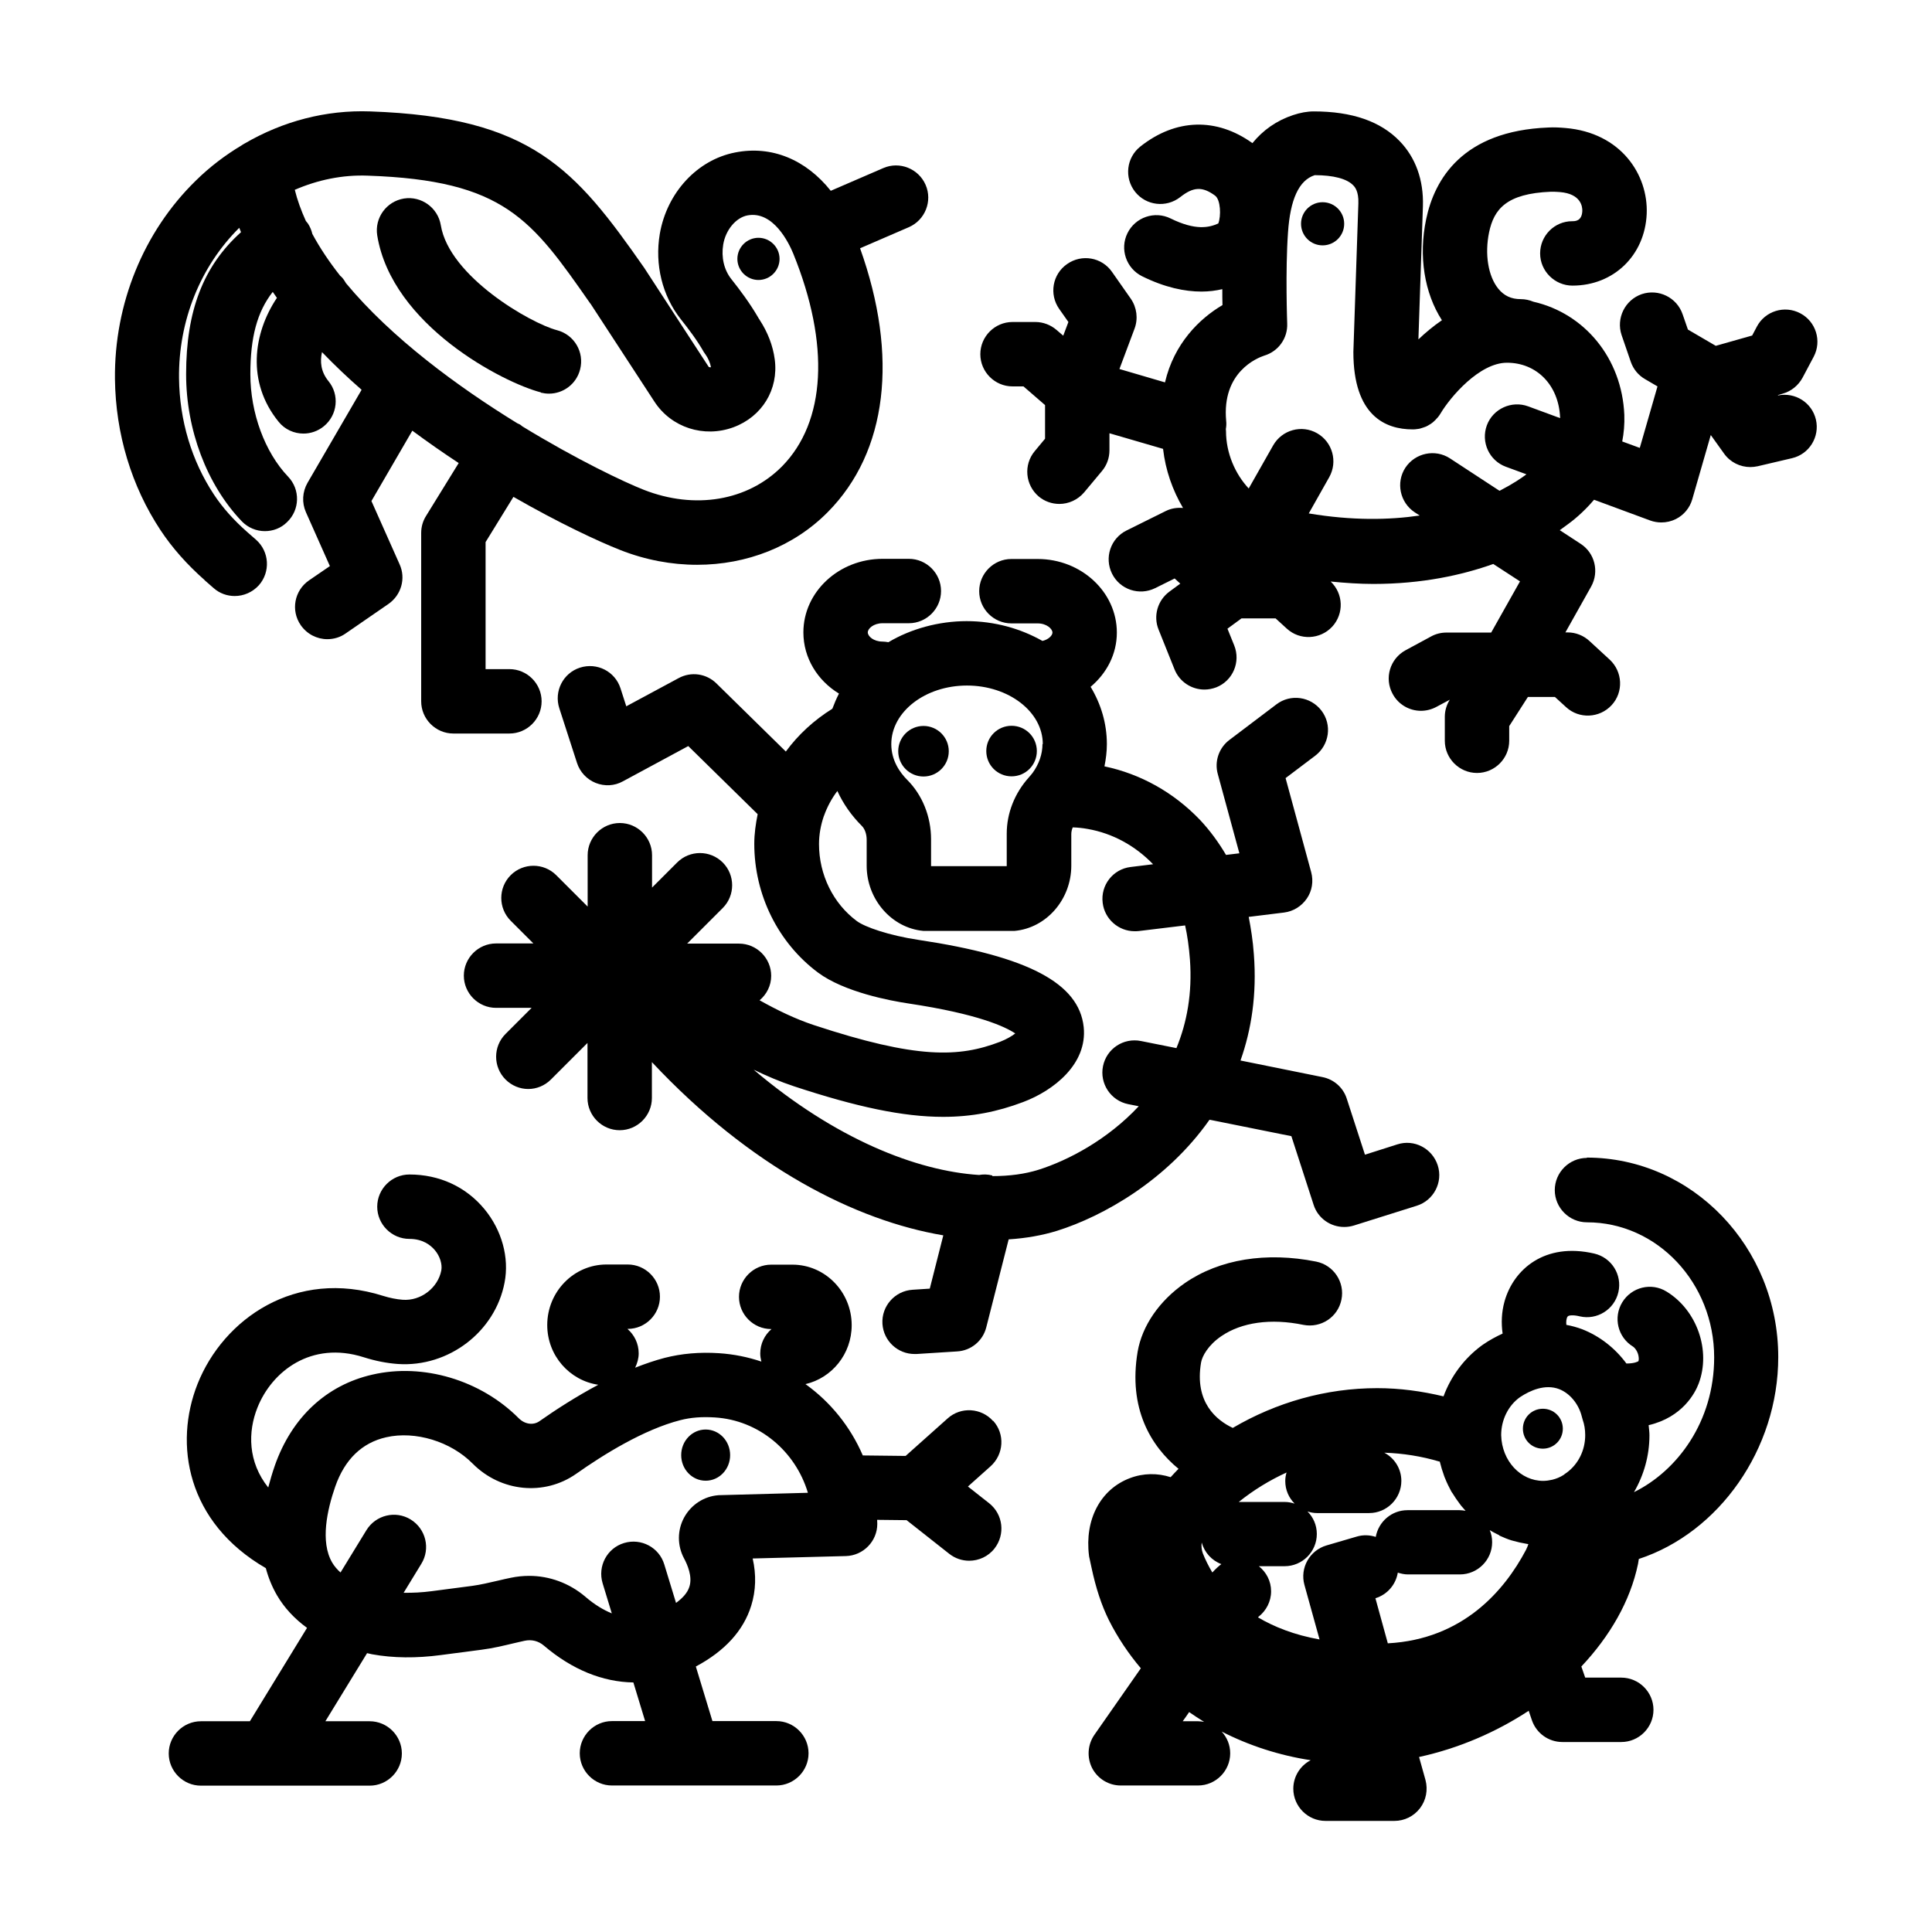 <?xml version="1.0" encoding="UTF-8"?>
<svg id="Layer_13" data-name="Layer 13" xmlns="http://www.w3.org/2000/svg" viewBox="0 0 120 120">
  <path d="m33.6,24.39c.17.04.34.06.5.06.89,0,1.7-.6,1.93-1.5.28-1.07-.36-2.16-1.43-2.44-1.65-.43-6.7-3.34-7.22-6.52-.18-1.09-1.21-1.83-2.29-1.66-1.09.18-1.83,1.2-1.66,2.29.91,5.6,7.86,9.16,10.16,9.75Z"/>
  <path d="m12.7,36.03l.56.49c.38.34.85.5,1.32.5.55,0,1.1-.23,1.5-.67.73-.83.65-2.09-.17-2.82l-.56-.49c-.86-.76-1.53-1.52-2.06-2.32-1.39-2.1-2.14-4.61-2.17-7.23-.04-3.55,1.32-6.94,3.74-9.34.03.09.08.18.11.27-2.34,2.1-3.41,4.88-3.41,8.82,0,3.46,1.29,6.87,3.45,9.13.39.41.92.62,1.44.62.5,0,1-.18,1.38-.56.8-.76.83-2.03.06-2.83-1.44-1.51-2.34-3.95-2.34-6.36,0-2.29.42-3.87,1.39-5.11.08.12.17.24.26.37-1.48,2.21-1.89,5.24.1,7.69.39.49.97.74,1.55.74.44,0,.89-.15,1.26-.45.86-.7.99-1.96.29-2.81-.48-.59-.53-1.22-.4-1.8.78.81,1.6,1.59,2.46,2.34l-3.36,5.78c-.32.56-.36,1.23-.1,1.82l1.49,3.35-1.3.89c-.91.63-1.14,1.87-.51,2.78.39.56,1.01.87,1.65.87.39,0,.79-.11,1.13-.35l2.67-1.84c.79-.55,1.09-1.58.69-2.46l-1.75-3.93,2.54-4.37c.96.71,1.92,1.38,2.88,2.01l-2.03,3.29c-.2.32-.3.68-.3,1.05v10.46c0,1.1.9,2,2,2h3.48c1.1,0,2-.9,2-2s-.9-2-2-2h-1.48v-7.89l1.73-2.81c2.82,1.62,5.26,2.76,6.63,3.3,1.57.62,3.19.92,4.78.92,3.07,0,6-1.13,8.12-3.28,3.7-3.74,4.4-9.67,2-16.38l3.03-1.31c1.01-.44,1.48-1.62,1.04-2.63s-1.62-1.48-2.63-1.04l-3.26,1.41c-1.54-1.93-3.66-2.83-5.94-2.38-2.36.46-4.24,2.5-4.68,5.06-.32,1.9.15,3.83,1.3,5.29.5.63,1.01,1.3,1.42,2.02.01.02.02.04.04.06.01.02.03.04.04.06,0,.01.02.03.03.04.18.26.3.53.35.81-.05.01-.11,0-.14-.02l-4.01-6.16c-4.29-6.14-7-9.36-17.01-9.71-2.76-.1-5.43.61-7.8,1.99-.06.03-.12.07-.18.11-1.02.61-1.99,1.34-2.87,2.21-3.23,3.16-5.06,7.64-5.01,12.31.04,3.4,1.02,6.65,2.83,9.39.73,1.1,1.63,2.12,2.75,3.11Zm23.97-17.18l3.98,6.1c1.05,1.61,3.07,2.26,4.9,1.59,1.79-.66,2.82-2.36,2.57-4.22-.11-.85-.44-1.69-.93-2.44,0-.02-.02-.03-.03-.05-.03-.05-.06-.08-.08-.13,0,0,0,0,0,0,0,0,0,0,0,0-.52-.89-1.12-1.69-1.66-2.37-.45-.57-.63-1.35-.5-2.14.15-.91.79-1.67,1.5-1.81,1.62-.31,2.59,1.74,2.85,2.37,2.29,5.64,2.03,10.45-.7,13.22-2.12,2.14-5.41,2.7-8.59,1.45-1.2-.47-4.17-1.88-7.54-3.94-.05-.04-.09-.08-.14-.11-.05-.03-.11-.05-.17-.08-3.69-2.27-7.81-5.29-10.64-8.7-.07-.12-.15-.25-.25-.36-.03-.04-.07-.06-.11-.1-.67-.85-1.25-1.71-1.73-2.6-.05-.22-.14-.44-.27-.64-.04-.06-.09-.11-.13-.16-.29-.64-.53-1.29-.69-1.94,1.43-.62,2.97-.94,4.53-.88,8.49.29,10.17,2.71,13.83,7.95Z"/>
  <path d="m110.43,24.54l.3-.09c.53-.15.97-.51,1.23-.99l.69-1.3c.52-.98.14-2.19-.83-2.7-.98-.52-2.19-.14-2.7.83l-.29.55-2.26.64-1.73-1.01-.33-.95c-.36-1.05-1.5-1.6-2.54-1.25-1.04.36-1.6,1.5-1.25,2.54l.57,1.66c.16.46.47.84.89,1.08l.77.45-1.1,3.82-1.09-.4c.1-.52.15-1.06.13-1.65-.15-3.53-2.48-6.31-5.65-7.03-.24-.1-.5-.16-.78-.16-.6,0-1.04-.21-1.4-.65-.63-.78-.85-2.15-.57-3.5.3-1.43,1.07-2.41,3.83-2.52.19,0,.38,0,.57.02,1.33.11,1.4.93,1.39,1.18-.03.63-.45.63-.63.63-1.1,0-1.99.9-1.99,2s.91,2,2.01,2c2.56,0,4.5-1.88,4.61-4.46.1-2.43-1.6-5.04-5.05-5.33-.35-.03-.7-.05-1.06-.03-5.33.21-7.07,3.21-7.59,5.7-.48,2.29-.11,4.58.98,6.27-.54.37-1.03.78-1.46,1.19l.28-8.28c.05-1.61-.45-3.01-1.45-4.04-1.18-1.22-2.95-1.84-5.33-1.84h0c-.41,0-.84.08-1.29.23-1.02.34-1.86.93-2.52,1.74-2.23-1.6-4.76-1.53-6.96.21-.87.69-1.01,1.94-.33,2.81.69.87,1.94,1.01,2.81.33.81-.64,1.37-.67,2.16-.09.35.26.38,1.27.2,1.73-.58.26-1.41.45-2.96-.31-.99-.49-2.19-.08-2.68.91-.49.99-.08,2.19.91,2.68,1.42.7,2.65.95,3.69.95.47,0,.9-.06,1.29-.15,0,.36,0,.69.01.99-1.43.84-3.01,2.39-3.57,4.8l-2.83-.83.94-2.51c.23-.62.14-1.31-.23-1.85l-1.17-1.67c-.63-.91-1.88-1.13-2.79-.49-.91.63-1.13,1.88-.49,2.79l.57.81-.32.85-.42-.36c-.36-.31-.83-.49-1.31-.49h-1.42c-1.1,0-2,.9-2,2s.9,2,2,2h.68l1.34,1.16v2.09l-.64.77c-.71.85-.59,2.11.25,2.82.37.31.83.46,1.28.46.57,0,1.14-.25,1.54-.72l1.11-1.33c.3-.36.46-.81.46-1.28v-1.06l3.33.97c.15,1.32.59,2.57,1.24,3.67-.36-.03-.73.02-1.07.19l-2.44,1.21c-.99.49-1.39,1.69-.9,2.68.49.99,1.69,1.39,2.68.9l1.21-.6.35.32-.68.5c-.73.54-1.01,1.51-.67,2.35l.99,2.47c.31.78,1.06,1.26,1.86,1.26.25,0,.5-.05.74-.14,1.03-.41,1.52-1.58,1.11-2.6l-.42-1.04.87-.64h2.12l.69.63c.81.75,2.08.69,2.83-.12.74-.81.69-2.05-.1-2.8.92.09,1.81.15,2.65.15,3.03,0,5.51-.55,7.45-1.24l1.66,1.08-1.79,3.18h-2.78c-.33,0-.66.08-.95.24l-1.59.86c-.97.53-1.33,1.74-.8,2.71.36.67,1.05,1.05,1.76,1.05.32,0,.65-.08.95-.24l.84-.45c-.2.32-.31.68-.31,1.06v1.49c0,1.1.9,2,2,2s2-.9,2-2v-.91l1.16-1.81h1.68l.69.63c.81.75,2.08.69,2.83-.12s.69-2.08-.12-2.83l-1.26-1.16c-.37-.34-.85-.53-1.35-.53h-.14l1.6-2.85c.51-.92.23-2.08-.65-2.65l-1.3-.85c.18-.13.35-.25.48-.35.25-.18.94-.7,1.65-1.54l3.49,1.29c.22.08.46.12.69.12.31,0,.62-.07.9-.21.5-.25.87-.7,1.02-1.23l1.15-3.99.83,1.16c.38.53.99.83,1.63.83.15,0,.3-.02.45-.05l2.13-.5c1.08-.25,1.74-1.33,1.49-2.4-.25-1.06-1.29-1.71-2.35-1.5Zm-17.3,5.94l-3.07-2.01c-.92-.6-2.16-.34-2.77.58-.6.92-.34,2.16.58,2.77l.31.2c-1.9.28-4.2.32-6.89-.13l1.27-2.25c.54-.96.21-2.18-.75-2.73-.96-.55-2.18-.21-2.73.75l-1.52,2.68c-.85-.91-1.41-2.21-1.41-3.56,0-.04-.01-.09-.01-.13.03-.17.04-.34.02-.51-.28-3.04,1.94-3.91,2.36-4.05.88-.26,1.47-1.08,1.43-2,0-.03-.12-3.26.05-5.65.14-2.05.67-3.24,1.66-3.56,1.15,0,2,.22,2.39.63.09.09.35.36.32,1.13l-.31,9.22c0,3.97,2,4.81,3.68,4.81.02,0,.04,0,.06,0,.07,0,.14-.01.21-.02.06,0,.13-.02.19-.03.07-.02.13-.04.19-.06.06-.02.11-.04.17-.06.08-.03.15-.08.22-.12.03-.02.07-.04.1-.06.09-.06.17-.13.25-.21,0,0,.02-.02.03-.03.12-.12.22-.24.31-.39.61-1.03,2.42-3.16,4.13-3.16,1.85,0,3.21,1.39,3.3,3.39,0,.02,0,.03,0,.05l-1.98-.73c-1.03-.38-2.19.15-2.57,1.18-.38,1.04.15,2.19,1.18,2.57l1.28.47c-.3.23-.85.6-1.66,1.02Z"/>
  <path d="m43.83,88.79c-.84,0-1.52.71-1.52,1.59s.68,1.59,1.52,1.59,1.52-.71,1.52-1.59-.68-1.59-1.52-1.59Z"/>
  <path d="m98.57,71.92c-1.1,0-2,.9-2,2s.9,2,2,2c4.36,0,7.9,3.76,7.9,8.39,0,4-2.3,7.05-4.98,8.37.61-1.05.96-2.26.96-3.53,0-.21-.03-.42-.05-.63,2.1-.49,2.89-2,3.11-2.59.77-2.05-.11-4.56-2-5.71-.94-.58-2.17-.28-2.75.67-.57.94-.28,2.17.67,2.75.12.08.29.3.34.58.04.2,0,.31,0,.32-.03.03-.25.15-.75.15-.7-.95-1.65-1.7-2.75-2.13-.32-.12-.65-.21-.98-.27-.02-.17-.01-.4.08-.52.07-.09.39-.1.75-.01,1.07.25,2.15-.42,2.4-1.5.25-1.08-.42-2.15-1.5-2.4-3.07-.71-5.01.98-5.57,2.97-.19.68-.21,1.36-.12,2-.41.19-.82.41-1.21.68-.03.02-.06.04-.1.07-1.08.8-1.9,1.9-2.36,3.15-1.34-.32-2.71-.51-4.12-.51-3.18,0-6.26.88-8.97,2.47-1-.47-2.39-1.58-1.97-4.06.07-.4.44-1.08,1.26-1.64,1.26-.86,3.07-1.12,5.1-.7,1.09.21,2.14-.48,2.36-1.57.22-1.08-.48-2.14-1.57-2.36-3.1-.62-6-.15-8.15,1.33-1.59,1.1-2.66,2.65-2.94,4.27-.59,3.52.82,5.86,2.54,7.27-.17.17-.33.35-.49.52-.8-.26-1.69-.26-2.53.06-1.83.69-2.82,2.58-2.54,4.81,0,.05.02.11.03.16l.12.56c.28,1.32.63,2.37,1.09,3.3.54,1.07,1.21,2.07,1.98,2.98-.82,1.17-1.77,2.53-2.89,4.14-.42.61-.47,1.41-.13,2.07.35.66,1.03,1.07,1.77,1.07h4.8c1.1,0,2-.9,2-2,0-.52-.2-.99-.53-1.35,1.7.87,3.57,1.48,5.53,1.78-.64.33-1.08,1-1.08,1.77,0,1.1.9,2,2,2h4.28c.62,0,1.21-.29,1.59-.79s.5-1.14.34-1.75l-.4-1.43c2.44-.53,4.77-1.53,6.81-2.87l.2.59c.28.81,1.04,1.35,1.89,1.35h3.66c1.1,0,2-.9,2-2s-.9-2-2-2h-2.24l-.24-.69c1.77-1.88,3.04-4.06,3.52-6.37.02-.11.03-.21.05-.31,4.97-1.63,8.66-6.81,8.66-12.54,0-6.83-5.34-12.39-11.9-12.39Zm-9.15,18.85s.01.04.02.06c.07.28.15.55.25.82.02.06.04.12.07.18.11.28.24.54.38.8.02.04.05.08.08.12.14.23.29.45.45.66.03.04.06.08.09.12.09.11.18.21.27.31-.12-.02-.24-.04-.37-.04h-3.24c-.99,0-1.8.72-1.97,1.66-.37-.12-.78-.14-1.18-.02l-1.88.55c-1.05.31-1.66,1.4-1.37,2.45l.94,3.39c-1.57-.28-2.82-.78-3.82-1.37,0-.01.02-.03.03-.04.47-.37.78-.94.78-1.58s-.3-1.19-.76-1.56h1.6c1.1,0,2-.9,2-2,0-.55-.22-1.04-.58-1.4.19.06.38.1.59.1h3.24c1.1,0,2-.9,2-2,0-.76-.43-1.42-1.06-1.75,1.17.04,2.31.22,3.42.55Zm3.69,4.6c.27.12.54.24.82.32.01,0,.03,0,.04.01.28.08.56.14.85.19.04,0,.07.02.11.02-.04.12-.09.24-.15.36,0,0,0,0,0,0-1.33,2.52-3.91,5.55-8.58,5.8l-.77-2.8c.75-.23,1.27-.86,1.39-1.59.2.06.4.11.62.11h3.24c1.1,0,2-.9,2-2,0-.27-.05-.52-.15-.75.14.08.27.16.42.23.06.03.12.06.18.09Zm-18.4,1.11c-.08-.22-.1-.45-.07-.67.17.62.63,1.12,1.22,1.34-.16.12-.35.29-.56.52-.25-.42-.45-.83-.59-1.19Zm5.69-3.09c-.19-.06-.38-.1-.59-.1h-2.87c.92-.74,1.92-1.35,2.97-1.83-.05.17-.08.34-.08.53,0,.55.22,1.04.58,1.4Zm14.01-6.61c.63-.42,1.56-.83,2.43-.5.67.26,1.22.93,1.41,1.71.02.06.03.12.05.18.11.31.16.63.16.97,0,.94-.43,1.8-1.15,2.33-.07.04-.13.09-.19.14-.22.14-.46.24-.71.3-.18.04-.37.07-.56.07-1.4,0-2.57-1.23-2.61-2.84,0-.95.44-1.84,1.17-2.36Zm-19.99,20.13h-.96c.14-.19.27-.38.4-.57.3.21.61.41.93.61-.12-.02-.25-.04-.37-.04Z"/>
  <path d="m82.15,12.56c-.74,0-1.34.6-1.34,1.34s.6,1.34,1.34,1.34,1.34-.6,1.34-1.34-.6-1.34-1.34-1.34Z"/>
  <path d="m47.11,14.77c-.72,0-1.31.59-1.31,1.31s.59,1.31,1.31,1.31,1.31-.59,1.31-1.31-.59-1.31-1.31-1.31Z"/>
  <path d="m61.68,88.26c-.73-.82-2-.9-2.82-.16l-2.61,2.33-2.66-.03c-.77-1.79-2.01-3.32-3.56-4.43,1.64-.38,2.87-1.87,2.87-3.66,0-2.07-1.65-3.76-3.68-3.76h-1.32c-1.1,0-2,.9-2,2s.9,2,2,2h.02c-.43.37-.7.91-.7,1.52,0,.17.03.34.07.5-.83-.28-1.71-.46-2.62-.52-1.22-.08-2.33.02-3.39.29-.61.16-1.22.37-1.83.61.13-.27.22-.57.22-.89,0-.61-.27-1.15-.7-1.52h.02c1.1,0,2-.9,2-2s-.9-2-2-2h-1.32c-2.03,0-3.68,1.69-3.68,3.76,0,1.9,1.39,3.45,3.17,3.71-1.37.73-2.64,1.55-3.65,2.26-.38.27-.91.2-1.29-.18-2.36-2.37-5.93-3.44-9.09-2.71-2.86.65-5.01,2.66-6.06,5.65-.16.46-.29.91-.41,1.36-1.27-1.59-1.27-3.46-.67-4.96.89-2.24,3.33-4.17,6.6-3.13.72.23,1.43.37,2.13.42,3.14.21,6.04-2,6.62-5.06.3-1.55-.17-3.25-1.25-4.56-1.15-1.39-2.8-2.15-4.66-2.15-1.1,0-2,.9-2,2s.9,2,2,2c.82,0,1.31.38,1.58.7.32.38.47.88.4,1.26-.21,1.08-1.27,1.91-2.41,1.82-.38-.03-.78-.11-1.2-.24-5.45-1.73-9.93,1.44-11.53,5.47-1.48,3.73-.68,8.59,4.24,11.44.16.6.39,1.16.69,1.68.46.79,1.1,1.47,1.87,2.03l-3.55,5.8h-3.04c-1.1,0-2,.9-2,2s.9,2,2,2h10.48c1.1,0,2-.9,2-2s-.9-2-2-2h-2.75l2.59-4.23c.1.02.2.05.31.07,1.32.24,2.75.25,4.26.05l2.52-.33c.71-.09,1.37-.25,2-.4.23-.05.46-.11.7-.16.43-.09.85.01,1.19.3,1.76,1.5,3.65,2.26,5.56,2.29l.73,2.4h-2.06c-1.1,0-2,.9-2,2s.9,2,2,2h10.21c1.1,0,2-.9,2-2s-.9-2-2-2h-3.97l-1.03-3.39c1.8-.96,2.96-2.23,3.44-3.78.29-.93.32-1.92.09-2.93l5.79-.15c1.08-.03,1.95-.92,1.95-2,0-.09-.01-.17-.01-.25l1.83.02,2.65,2.09c.37.29.8.43,1.24.43.59,0,1.18-.26,1.57-.76.68-.87.54-2.12-.33-2.81l-1.32-1.04,1.41-1.26c.82-.74.9-2,.16-2.82Zm-17.06,4.61c-.89.07-1.68.58-2.12,1.37-.44.8-.44,1.76-.01,2.56.21.39.53,1.13.33,1.75-.12.4-.45.73-.83,1.01l-.73-2.39c-.32-1.06-1.44-1.65-2.5-1.33-1.06.32-1.65,1.44-1.33,2.5l.57,1.87c-.51-.21-1.06-.53-1.65-1.04-.99-.84-2.22-1.29-3.48-1.29-.38,0-.77.04-1.15.12-.25.05-.51.11-.76.17-.57.13-1.1.26-1.62.33l-2.52.33c-.61.08-1.19.11-1.75.1l1.1-1.8c.58-.94.28-2.17-.66-2.75-.94-.58-2.17-.28-2.75.66l-1.61,2.63c-.2-.18-.38-.38-.52-.62-.75-1.29-.31-3.27.19-4.71.59-1.69,1.66-2.73,3.17-3.07,1.8-.41,4.01.26,5.37,1.64,1.75,1.76,4.45,2.02,6.43.63,1.7-1.2,4.2-2.75,6.46-3.33.66-.17,1.34-.22,2.15-.17,2.74.17,5.01,2.1,5.78,4.68l-5.58.15Z"/>
  <path d="m95.83,89.98c.68,0,1.24-.55,1.24-1.24s-.55-1.24-1.24-1.24-1.24.55-1.24,1.24.55,1.24,1.24,1.24Z"/>
  <path d="m75.14,69.55l5.07,1.02,1.38,4.26c.27.85,1.06,1.38,1.9,1.38.2,0,.4-.03.6-.09l3.91-1.23c1.05-.33,1.64-1.46,1.3-2.51s-1.46-1.64-2.51-1.3l-2.01.64-1.13-3.48c-.22-.69-.8-1.2-1.51-1.34l-5.09-1.03c.68-1.92,1.02-4.11.83-6.59-.06-.85-.18-1.6-.32-2.33l2.19-.27c.58-.07,1.09-.39,1.42-.87s.42-1.08.27-1.64l-1.59-5.84,1.84-1.39c.88-.67,1.06-1.92.39-2.8-.67-.88-1.92-1.06-2.8-.39l-2.92,2.21c-.65.49-.94,1.33-.72,2.12l1.34,4.92-.83.1c-.46-.78-1-1.52-1.62-2.18-1.64-1.71-3.69-2.85-5.93-3.32.09-.45.15-.91.15-1.38,0-1.29-.37-2.5-1.01-3.56,1-.84,1.63-2.03,1.63-3.37,0-2.52-2.21-4.57-4.92-4.57h-1.63c-1.1,0-2,.9-2,2s.9,2,2,2h1.63c.56,0,.92.34.92.57,0,.18-.24.43-.62.52-1.36-.77-2.98-1.23-4.71-1.23s-3.47.48-4.86,1.31c-.12-.02-.24-.04-.36-.04-.56,0-.92-.33-.92-.57s.36-.57.92-.57h1.63c1.1,0,2-.9,2-2s-.9-2-2-2h-1.63c-2.71,0-4.92,2.05-4.92,4.57,0,1.59.88,2.99,2.21,3.8-.16.31-.29.62-.41.94-1.14.71-2.12,1.61-2.89,2.66l-4.31-4.23c-.63-.62-1.58-.75-2.35-.33l-3.25,1.75-.36-1.12c-.34-1.05-1.46-1.62-2.52-1.28-1.05.34-1.62,1.47-1.28,2.52l1.1,3.4c.18.56.61,1.02,1.16,1.24.55.22,1.17.19,1.69-.1l4.06-2.19,4.31,4.23c-.12.6-.21,1.21-.21,1.84,0,3.17,1.48,6.15,3.96,8,1.63,1.21,4.48,1.75,5.63,1.92,4.33.65,6.01,1.45,6.62,1.86-.22.17-.54.36-.95.52-2.54.97-5.14,1.08-11.56-1.04-1.15-.38-2.3-.94-3.37-1.54.44-.37.72-.91.72-1.52,0-1.1-.9-2-2-2h-3.22l2.21-2.21c.78-.78.78-2.05,0-2.83s-2.05-.78-2.83,0l-1.56,1.56v-2.01c0-1.1-.9-2-2-2s-2,.9-2,2v3.19l-1.95-1.95c-.78-.78-2.05-.78-2.83,0s-.78,2.05,0,2.83l1.41,1.41h-2.32c-1.1,0-2,.9-2,2s.9,2,2,2h2.21l-1.62,1.62c-.78.78-.78,2.05,0,2.83.39.39.9.59,1.41.59s1.02-.2,1.41-.59l2.27-2.27v3.42c0,1.1.9,2,2,2s2-.9,2-2v-2.23c6.15,6.56,12.68,9.85,18.1,10.76l-.84,3.31-1.07.07c-1.1.07-1.94,1.02-1.87,2.12.07,1.06.95,1.87,1.99,1.87.04,0,.09,0,.13,0l2.52-.16c.87-.05,1.6-.66,1.81-1.5l1.39-5.46c1.09-.07,2.09-.25,3-.53,2.87-.9,6.82-3.13,9.46-6.88Zm-10.39-23.34c0,.64-.22,1.26-.63,1.82-.02.02-.04.04-.05.06-.06.07-.12.14-.17.2-.88.98-1.37,2.22-1.37,3.49v1.96s0,.04,0,.06h-4.7s0-.04,0-.06v-1.61c0-1.41-.54-2.75-1.48-3.69-.45-.45-.99-1.2-.99-2.22,0-2.01,2.11-3.64,4.7-3.64s4.71,1.63,4.71,3.64Zm-3.12,26.8s0,0,0,0c-.28-.07-.55-.08-.82-.03-3.88-.25-8.92-2.23-14-6.54.81.39,1.65.75,2.5,1.03,3.88,1.28,6.77,1.9,9.27,1.9,1.78,0,3.36-.31,4.97-.92,1.89-.71,4-2.36,3.76-4.66-.29-2.72-3.45-4.39-10.25-5.41-1.86-.28-3.34-.8-3.84-1.17-1.47-1.09-2.35-2.88-2.35-4.78,0-.6.11-1.18.29-1.71,0-.02.01-.03.02-.05.2-.56.48-1.08.83-1.54.36.79.87,1.52,1.52,2.17.19.19.3.51.3.86v1.61c0,2.09,1.55,3.87,3.52,4.05.06,0,.12,0,.19,0h5.29c.06,0,.12,0,.19,0,1.98-.18,3.52-1.96,3.52-4.05v-1.96c0-.14.03-.28.09-.42.31.01.62.04.94.1,1.53.27,2.93,1.03,4.05,2.19l-1.39.17c-1.1.13-1.88,1.13-1.74,2.23.12,1.01.99,1.76,1.98,1.76.08,0,.16,0,.25-.01l2.89-.35c.14.63.24,1.33.3,2.13.15,2.1-.19,3.91-.84,5.49l-2.2-.44c-1.09-.22-2.14.48-2.36,1.56-.22,1.08.48,2.14,1.56,2.36l.66.13c-1.94,2.08-4.39,3.37-6.24,3.95-.83.26-1.79.39-2.85.39Z"/>
  <circle cx="57.36" cy="46.66" r="1.57"/>
  <path d="m62.83,48.22c.87,0,1.57-.7,1.57-1.57s-.7-1.57-1.57-1.57-1.57.7-1.57,1.57.7,1.57,1.57,1.57Z"/>
</svg>
